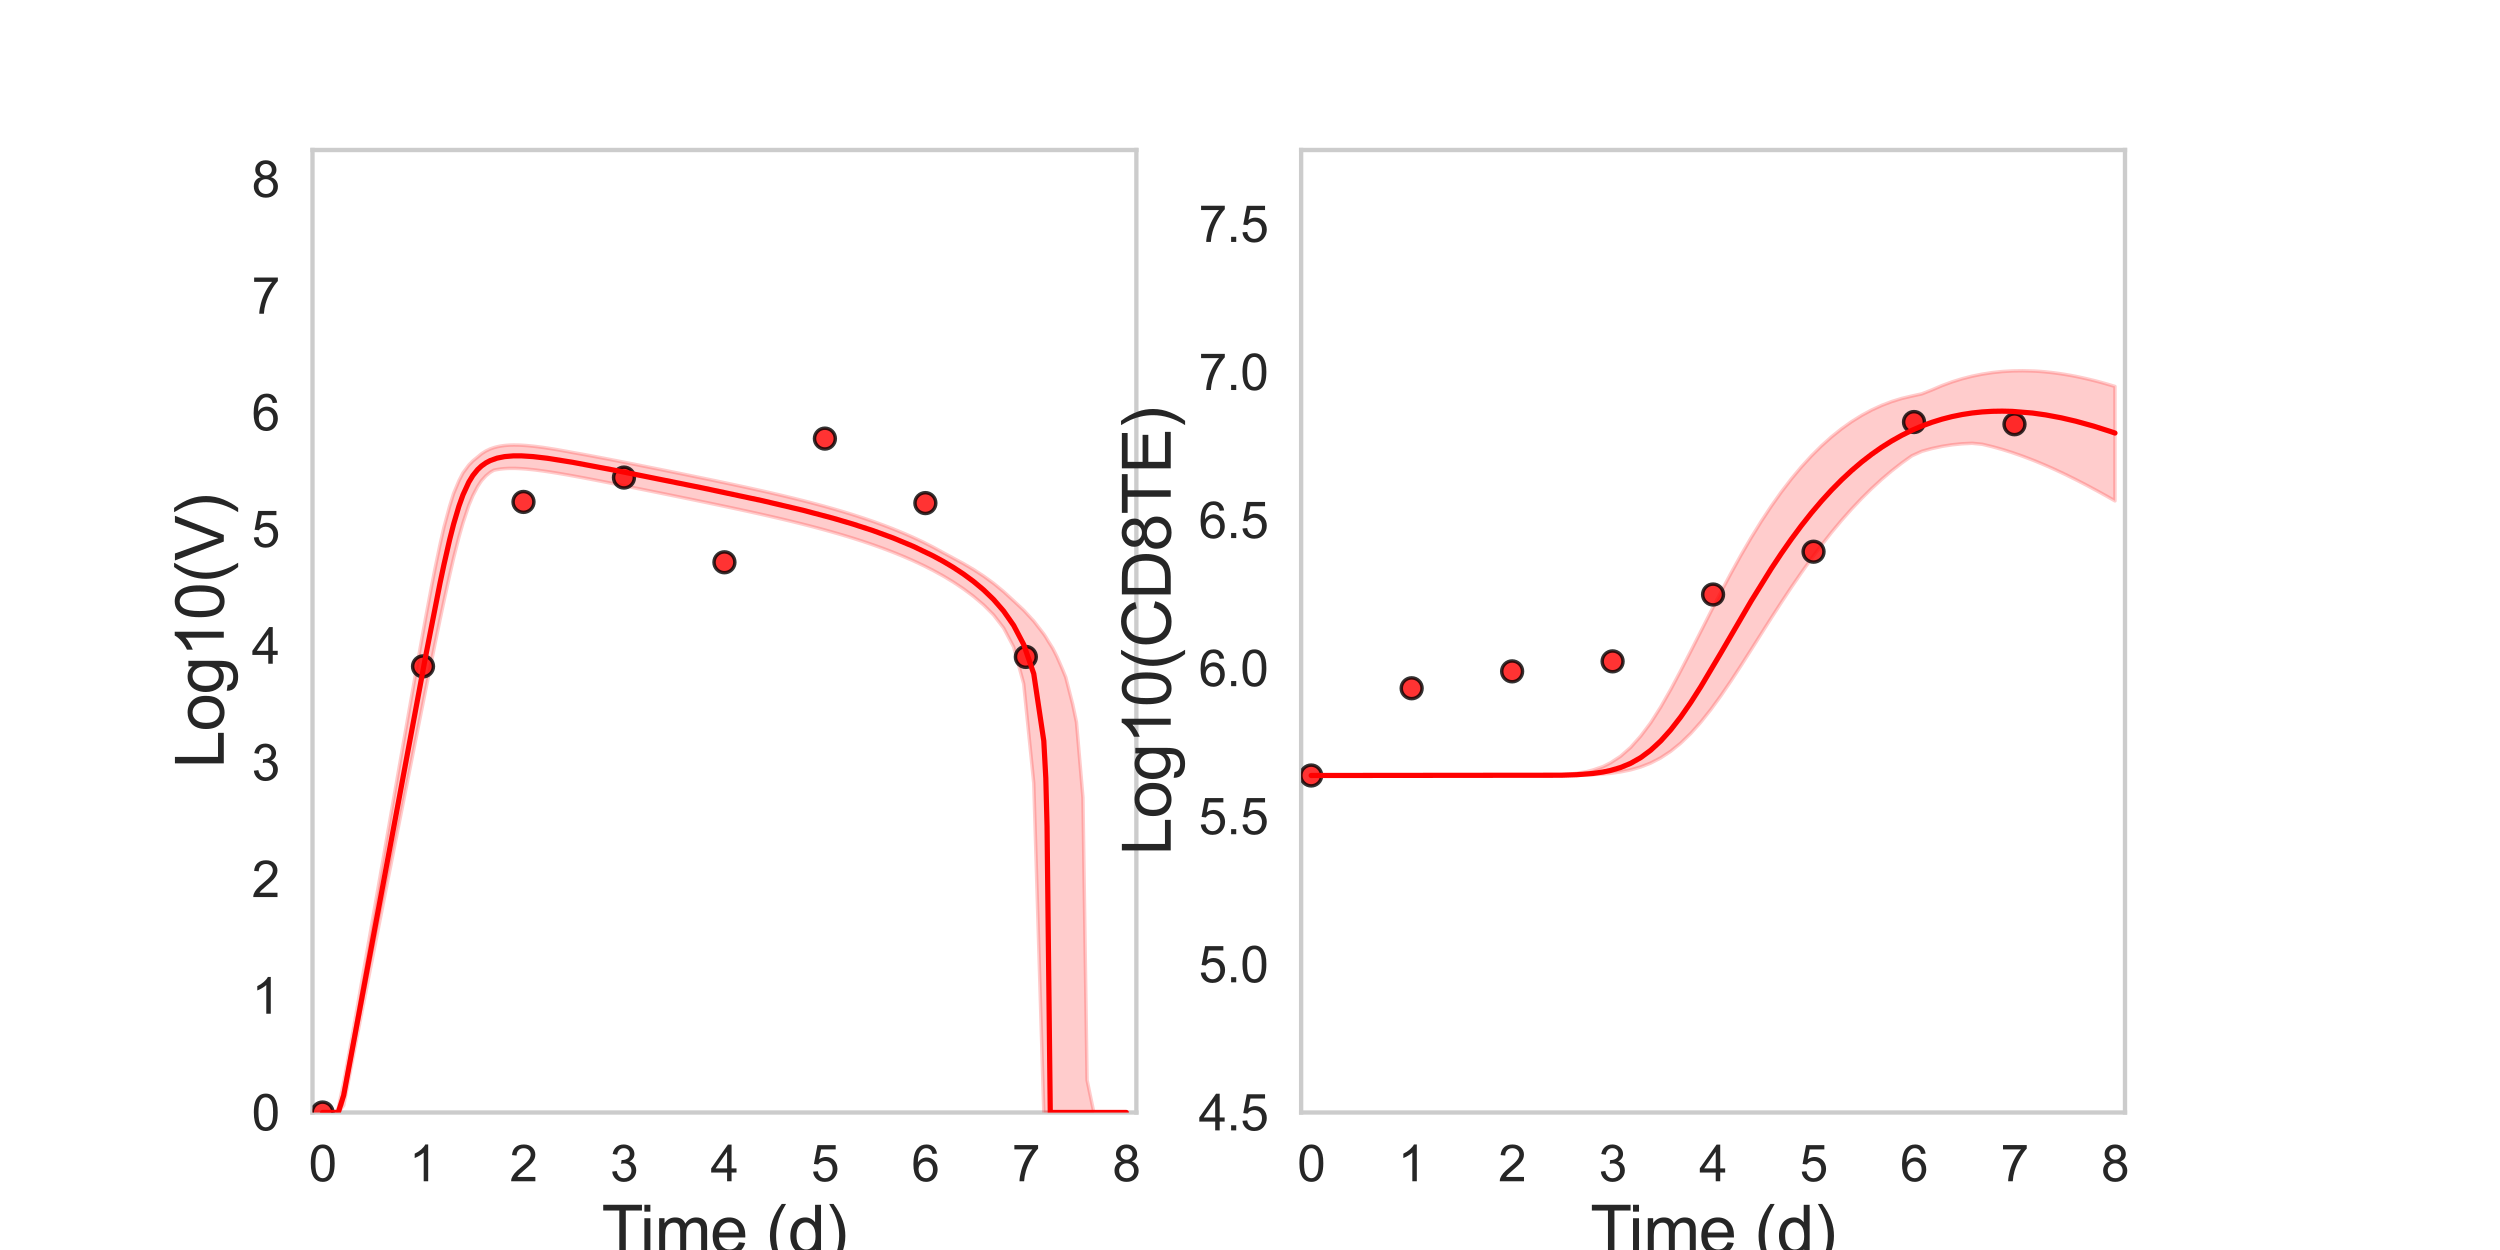 <?xml version="1.0" encoding="utf-8" standalone="no"?>
<!DOCTYPE svg PUBLIC "-//W3C//DTD SVG 1.1//EN"
  "http://www.w3.org/Graphics/SVG/1.1/DTD/svg11.dtd">
<svg xmlns:xlink="http://www.w3.org/1999/xlink" width="720pt" height="360pt" viewBox="0 0 720 360" xmlns="http://www.w3.org/2000/svg" version="1.1">
 <defs>
  <style type="text/css">*{stroke-linejoin: round; stroke-linecap: butt}</style>
 </defs>
 <g id="figure_1">
  <g id="patch_1">
   <path d="M 0 360 
L 720 360 
L 720 0 
L 0 0 
z
" style="fill: #ffffff"/>
  </g>
  <g id="axes_1">
   <g id="patch_2">
    <path d="M 90 320.4 
L 327.273 320.4 
L 327.273 43.2 
L 90 43.2 
z
" style="fill: #ffffff"/>
   </g>
   <g id="matplotlib.axis_1">
    <g id="xtick_1">
     <g id="text_1">
      <!-- 0 -->
      <g style="fill: #262626" transform="translate(88.89 340.207) scale(0.144 -0.144)">
       <defs>
        <path id="ArialMT-30" d="M 266 2259 
Q 266 3072 433 3567 
Q 600 4063 929 4331 
Q 1259 4600 1759 4600 
Q 2128 4600 2406 4451 
Q 2684 4303 2865 4023 
Q 3047 3744 3150 3342 
Q 3253 2941 3253 2259 
Q 3253 1453 3087 958 
Q 2922 463 2592 192 
Q 2263 -78 1759 -78 
Q 1097 -78 719 397 
Q 266 969 266 2259 
z
M 844 2259 
Q 844 1131 1108 757 
Q 1372 384 1759 384 
Q 2147 384 2411 759 
Q 2675 1134 2675 2259 
Q 2675 3391 2411 3762 
Q 2147 4134 1753 4134 
Q 1366 4134 1134 3806 
Q 844 3388 844 2259 
z
" transform="scale(0.016)"/>
       </defs>
       <use xlink:href="#ArialMT-30"/>
      </g>
     </g>
    </g>
    <g id="xtick_2">
     <g id="text_2">
      <!-- 1 -->
      <g style="fill: #262626" transform="translate(117.825 340.207) scale(0.144 -0.144)">
       <defs>
        <path id="ArialMT-31" d="M 2384 0 
L 1822 0 
L 1822 3584 
Q 1619 3391 1289 3197 
Q 959 3003 697 2906 
L 697 3450 
Q 1169 3672 1522 3987 
Q 1875 4303 2022 4600 
L 2384 4600 
L 2384 0 
z
" transform="scale(0.016)"/>
       </defs>
       <use xlink:href="#ArialMT-31"/>
      </g>
     </g>
    </g>
    <g id="xtick_3">
     <g id="text_3">
      <!-- 2 -->
      <g style="fill: #262626" transform="translate(146.761 340.207) scale(0.144 -0.144)">
       <defs>
        <path id="ArialMT-32" d="M 3222 541 
L 3222 0 
L 194 0 
Q 188 203 259 391 
Q 375 700 629 1000 
Q 884 1300 1366 1694 
Q 2113 2306 2375 2664 
Q 2638 3022 2638 3341 
Q 2638 3675 2398 3904 
Q 2159 4134 1775 4134 
Q 1369 4134 1125 3890 
Q 881 3647 878 3216 
L 300 3275 
Q 359 3922 746 4261 
Q 1134 4600 1788 4600 
Q 2447 4600 2831 4234 
Q 3216 3869 3216 3328 
Q 3216 3053 3103 2787 
Q 2991 2522 2730 2228 
Q 2469 1934 1863 1422 
Q 1356 997 1212 845 
Q 1069 694 975 541 
L 3222 541 
z
" transform="scale(0.016)"/>
       </defs>
       <use xlink:href="#ArialMT-32"/>
      </g>
     </g>
    </g>
    <g id="xtick_4">
     <g id="text_4">
      <!-- 3 -->
      <g style="fill: #262626" transform="translate(175.697 340.207) scale(0.144 -0.144)">
       <defs>
        <path id="ArialMT-33" d="M 269 1209 
L 831 1284 
Q 928 806 1161 595 
Q 1394 384 1728 384 
Q 2125 384 2398 659 
Q 2672 934 2672 1341 
Q 2672 1728 2419 1979 
Q 2166 2231 1775 2231 
Q 1616 2231 1378 2169 
L 1441 2663 
Q 1497 2656 1531 2656 
Q 1891 2656 2178 2843 
Q 2466 3031 2466 3422 
Q 2466 3731 2256 3934 
Q 2047 4138 1716 4138 
Q 1388 4138 1169 3931 
Q 950 3725 888 3313 
L 325 3413 
Q 428 3978 793 4289 
Q 1159 4600 1703 4600 
Q 2078 4600 2393 4439 
Q 2709 4278 2876 4000 
Q 3044 3722 3044 3409 
Q 3044 3113 2884 2869 
Q 2725 2625 2413 2481 
Q 2819 2388 3044 2092 
Q 3269 1797 3269 1353 
Q 3269 753 2831 336 
Q 2394 -81 1725 -81 
Q 1122 -81 723 278 
Q 325 638 269 1209 
z
" transform="scale(0.016)"/>
       </defs>
       <use xlink:href="#ArialMT-33"/>
      </g>
     </g>
    </g>
    <g id="xtick_5">
     <g id="text_5">
      <!-- 4 -->
      <g style="fill: #262626" transform="translate(204.632 340.207) scale(0.144 -0.144)">
       <defs>
        <path id="ArialMT-34" d="M 2069 0 
L 2069 1097 
L 81 1097 
L 81 1613 
L 2172 4581 
L 2631 4581 
L 2631 1613 
L 3250 1613 
L 3250 1097 
L 2631 1097 
L 2631 0 
L 2069 0 
z
M 2069 1613 
L 2069 3678 
L 634 1613 
L 2069 1613 
z
" transform="scale(0.016)"/>
       </defs>
       <use xlink:href="#ArialMT-34"/>
      </g>
     </g>
    </g>
    <g id="xtick_6">
     <g id="text_6">
      <!-- 5 -->
      <g style="fill: #262626" transform="translate(233.568 340.207) scale(0.144 -0.144)">
       <defs>
        <path id="ArialMT-35" d="M 266 1200 
L 856 1250 
Q 922 819 1161 601 
Q 1400 384 1738 384 
Q 2144 384 2425 690 
Q 2706 997 2706 1503 
Q 2706 1984 2436 2262 
Q 2166 2541 1728 2541 
Q 1456 2541 1237 2417 
Q 1019 2294 894 2097 
L 366 2166 
L 809 4519 
L 3088 4519 
L 3088 3981 
L 1259 3981 
L 1013 2750 
Q 1425 3038 1878 3038 
Q 2478 3038 2890 2622 
Q 3303 2206 3303 1553 
Q 3303 931 2941 478 
Q 2500 -78 1738 -78 
Q 1113 -78 717 272 
Q 322 622 266 1200 
z
" transform="scale(0.016)"/>
       </defs>
       <use xlink:href="#ArialMT-35"/>
      </g>
     </g>
    </g>
    <g id="xtick_7">
     <g id="text_7">
      <!-- 6 -->
      <g style="fill: #262626" transform="translate(262.504 340.207) scale(0.144 -0.144)">
       <defs>
        <path id="ArialMT-36" d="M 3184 3459 
L 2625 3416 
Q 2550 3747 2413 3897 
Q 2184 4138 1850 4138 
Q 1581 4138 1378 3988 
Q 1113 3794 959 3422 
Q 806 3050 800 2363 
Q 1003 2672 1297 2822 
Q 1591 2972 1913 2972 
Q 2475 2972 2870 2558 
Q 3266 2144 3266 1488 
Q 3266 1056 3080 686 
Q 2894 316 2569 119 
Q 2244 -78 1831 -78 
Q 1128 -78 684 439 
Q 241 956 241 2144 
Q 241 3472 731 4075 
Q 1159 4600 1884 4600 
Q 2425 4600 2770 4297 
Q 3116 3994 3184 3459 
z
M 888 1484 
Q 888 1194 1011 928 
Q 1134 663 1356 523 
Q 1578 384 1822 384 
Q 2178 384 2434 671 
Q 2691 959 2691 1453 
Q 2691 1928 2437 2201 
Q 2184 2475 1800 2475 
Q 1419 2475 1153 2201 
Q 888 1928 888 1484 
z
" transform="scale(0.016)"/>
       </defs>
       <use xlink:href="#ArialMT-36"/>
      </g>
     </g>
    </g>
    <g id="xtick_8">
     <g id="text_8">
      <!-- 7 -->
      <g style="fill: #262626" transform="translate(291.44 340.207) scale(0.144 -0.144)">
       <defs>
        <path id="ArialMT-37" d="M 303 3981 
L 303 4522 
L 3269 4522 
L 3269 4084 
Q 2831 3619 2401 2847 
Q 1972 2075 1738 1259 
Q 1569 684 1522 0 
L 944 0 
Q 953 541 1156 1306 
Q 1359 2072 1739 2783 
Q 2119 3494 2547 3981 
L 303 3981 
z
" transform="scale(0.016)"/>
       </defs>
       <use xlink:href="#ArialMT-37"/>
      </g>
     </g>
    </g>
    <g id="xtick_9">
     <g id="text_9">
      <!-- 8 -->
      <g style="fill: #262626" transform="translate(320.375 340.207) scale(0.144 -0.144)">
       <defs>
        <path id="ArialMT-38" d="M 1131 2484 
Q 781 2613 612 2850 
Q 444 3088 444 3419 
Q 444 3919 803 4259 
Q 1163 4600 1759 4600 
Q 2359 4600 2725 4251 
Q 3091 3903 3091 3403 
Q 3091 3084 2923 2848 
Q 2756 2613 2416 2484 
Q 2838 2347 3058 2040 
Q 3278 1734 3278 1309 
Q 3278 722 2862 322 
Q 2447 -78 1769 -78 
Q 1091 -78 675 323 
Q 259 725 259 1325 
Q 259 1772 486 2073 
Q 713 2375 1131 2484 
z
M 1019 3438 
Q 1019 3113 1228 2906 
Q 1438 2700 1772 2700 
Q 2097 2700 2305 2904 
Q 2513 3109 2513 3406 
Q 2513 3716 2298 3927 
Q 2084 4138 1766 4138 
Q 1444 4138 1231 3931 
Q 1019 3725 1019 3438 
z
M 838 1322 
Q 838 1081 952 856 
Q 1066 631 1291 507 
Q 1516 384 1775 384 
Q 2178 384 2440 643 
Q 2703 903 2703 1303 
Q 2703 1709 2433 1975 
Q 2163 2241 1756 2241 
Q 1359 2241 1098 1978 
Q 838 1716 838 1322 
z
" transform="scale(0.016)"/>
       </defs>
       <use xlink:href="#ArialMT-38"/>
      </g>
     </g>
    </g>
    <g id="text_10">
     <!-- Time (d) -->
     <g style="fill: #262626" transform="translate(173.266 361.046) scale(0.192 -0.192)">
      <defs>
       <path id="ArialMT-54" d="M 1659 0 
L 1659 4041 
L 150 4041 
L 150 4581 
L 3781 4581 
L 3781 4041 
L 2266 4041 
L 2266 0 
L 1659 0 
z
" transform="scale(0.016)"/>
       <path id="ArialMT-69" d="M 425 3934 
L 425 4581 
L 988 4581 
L 988 3934 
L 425 3934 
z
M 425 0 
L 425 3319 
L 988 3319 
L 988 0 
L 425 0 
z
" transform="scale(0.016)"/>
       <path id="ArialMT-6d" d="M 422 0 
L 422 3319 
L 925 3319 
L 925 2853 
Q 1081 3097 1340 3245 
Q 1600 3394 1931 3394 
Q 2300 3394 2536 3241 
Q 2772 3088 2869 2813 
Q 3263 3394 3894 3394 
Q 4388 3394 4653 3120 
Q 4919 2847 4919 2278 
L 4919 0 
L 4359 0 
L 4359 2091 
Q 4359 2428 4304 2576 
Q 4250 2725 4106 2815 
Q 3963 2906 3769 2906 
Q 3419 2906 3187 2673 
Q 2956 2441 2956 1928 
L 2956 0 
L 2394 0 
L 2394 2156 
Q 2394 2531 2256 2718 
Q 2119 2906 1806 2906 
Q 1569 2906 1367 2781 
Q 1166 2656 1075 2415 
Q 984 2175 984 1722 
L 984 0 
L 422 0 
z
" transform="scale(0.016)"/>
       <path id="ArialMT-65" d="M 2694 1069 
L 3275 997 
Q 3138 488 2766 206 
Q 2394 -75 1816 -75 
Q 1088 -75 661 373 
Q 234 822 234 1631 
Q 234 2469 665 2931 
Q 1097 3394 1784 3394 
Q 2450 3394 2872 2941 
Q 3294 2488 3294 1666 
Q 3294 1616 3291 1516 
L 816 1516 
Q 847 969 1125 678 
Q 1403 388 1819 388 
Q 2128 388 2347 550 
Q 2566 713 2694 1069 
z
M 847 1978 
L 2700 1978 
Q 2663 2397 2488 2606 
Q 2219 2931 1791 2931 
Q 1403 2931 1139 2672 
Q 875 2413 847 1978 
z
" transform="scale(0.016)"/>
       <path id="ArialMT-20" transform="scale(0.016)"/>
       <path id="ArialMT-28" d="M 1497 -1347 
Q 1031 -759 709 28 
Q 388 816 388 1659 
Q 388 2403 628 3084 
Q 909 3875 1497 4659 
L 1900 4659 
Q 1522 4009 1400 3731 
Q 1209 3300 1100 2831 
Q 966 2247 966 1656 
Q 966 153 1900 -1347 
L 1497 -1347 
z
" transform="scale(0.016)"/>
       <path id="ArialMT-64" d="M 2575 0 
L 2575 419 
Q 2259 -75 1647 -75 
Q 1250 -75 917 144 
Q 584 363 401 755 
Q 219 1147 219 1656 
Q 219 2153 384 2558 
Q 550 2963 881 3178 
Q 1213 3394 1622 3394 
Q 1922 3394 2156 3267 
Q 2391 3141 2538 2938 
L 2538 4581 
L 3097 4581 
L 3097 0 
L 2575 0 
z
M 797 1656 
Q 797 1019 1065 703 
Q 1334 388 1700 388 
Q 2069 388 2326 689 
Q 2584 991 2584 1609 
Q 2584 2291 2321 2609 
Q 2059 2928 1675 2928 
Q 1300 2928 1048 2622 
Q 797 2316 797 1656 
z
" transform="scale(0.016)"/>
       <path id="ArialMT-29" d="M 791 -1347 
L 388 -1347 
Q 1322 153 1322 1656 
Q 1322 2244 1188 2822 
Q 1081 3291 891 3722 
Q 769 4003 388 4659 
L 791 4659 
Q 1378 3875 1659 3084 
Q 1900 2403 1900 1659 
Q 1900 816 1576 28 
Q 1253 -759 791 -1347 
z
" transform="scale(0.016)"/>
      </defs>
      <use xlink:href="#ArialMT-54"/>
      <use xlink:href="#ArialMT-69" x="57.334"/>
      <use xlink:href="#ArialMT-6d" x="79.551"/>
      <use xlink:href="#ArialMT-65" x="162.852"/>
      <use xlink:href="#ArialMT-20" x="218.467"/>
      <use xlink:href="#ArialMT-28" x="246.25"/>
      <use xlink:href="#ArialMT-64" x="279.551"/>
      <use xlink:href="#ArialMT-29" x="335.166"/>
     </g>
    </g>
   </g>
   <g id="matplotlib.axis_2">
    <g id="ytick_1">
     <g id="text_11">
      <!-- 0 -->
      <g style="fill: #262626" transform="translate(72.492 325.554) scale(0.144 -0.144)">
       <use xlink:href="#ArialMT-30"/>
      </g>
     </g>
    </g>
    <g id="ytick_2">
     <g id="text_12">
      <!-- 1 -->
      <g style="fill: #262626" transform="translate(72.492 291.954) scale(0.144 -0.144)">
       <use xlink:href="#ArialMT-31"/>
      </g>
     </g>
    </g>
    <g id="ytick_3">
     <g id="text_13">
      <!-- 2 -->
      <g style="fill: #262626" transform="translate(72.492 258.354) scale(0.144 -0.144)">
       <use xlink:href="#ArialMT-32"/>
      </g>
     </g>
    </g>
    <g id="ytick_4">
     <g id="text_14">
      <!-- 3 -->
      <g style="fill: #262626" transform="translate(72.492 224.754) scale(0.144 -0.144)">
       <use xlink:href="#ArialMT-33"/>
      </g>
     </g>
    </g>
    <g id="ytick_5">
     <g id="text_15">
      <!-- 4 -->
      <g style="fill: #262626" transform="translate(72.492 191.154) scale(0.144 -0.144)">
       <use xlink:href="#ArialMT-34"/>
      </g>
     </g>
    </g>
    <g id="ytick_6">
     <g id="text_16">
      <!-- 5 -->
      <g style="fill: #262626" transform="translate(72.492 157.554) scale(0.144 -0.144)">
       <use xlink:href="#ArialMT-35"/>
      </g>
     </g>
    </g>
    <g id="ytick_7">
     <g id="text_17">
      <!-- 6 -->
      <g style="fill: #262626" transform="translate(72.492 123.954) scale(0.144 -0.144)">
       <use xlink:href="#ArialMT-36"/>
      </g>
     </g>
    </g>
    <g id="ytick_8">
     <g id="text_18">
      <!-- 7 -->
      <g style="fill: #262626" transform="translate(72.492 90.354) scale(0.144 -0.144)">
       <use xlink:href="#ArialMT-37"/>
      </g>
     </g>
    </g>
    <g id="ytick_9">
     <g id="text_19">
      <!-- 8 -->
      <g style="fill: #262626" transform="translate(72.492 56.754) scale(0.144 -0.144)">
       <use xlink:href="#ArialMT-38"/>
      </g>
     </g>
    </g>
    <g id="text_20">
     <!-- Log10(V) -->
     <g style="fill: #262626" transform="translate(64.451 221.289) rotate(-90) scale(0.192 -0.192)">
      <defs>
       <path id="ArialMT-4c" d="M 469 0 
L 469 4581 
L 1075 4581 
L 1075 541 
L 3331 541 
L 3331 0 
L 469 0 
z
" transform="scale(0.016)"/>
       <path id="ArialMT-6f" d="M 213 1659 
Q 213 2581 725 3025 
Q 1153 3394 1769 3394 
Q 2453 3394 2887 2945 
Q 3322 2497 3322 1706 
Q 3322 1066 3130 698 
Q 2938 331 2570 128 
Q 2203 -75 1769 -75 
Q 1072 -75 642 372 
Q 213 819 213 1659 
z
M 791 1659 
Q 791 1022 1069 705 
Q 1347 388 1769 388 
Q 2188 388 2466 706 
Q 2744 1025 2744 1678 
Q 2744 2294 2464 2611 
Q 2184 2928 1769 2928 
Q 1347 2928 1069 2612 
Q 791 2297 791 1659 
z
" transform="scale(0.016)"/>
       <path id="ArialMT-67" d="M 319 -275 
L 866 -356 
Q 900 -609 1056 -725 
Q 1266 -881 1628 -881 
Q 2019 -881 2231 -725 
Q 2444 -569 2519 -288 
Q 2563 -116 2559 434 
Q 2191 0 1641 0 
Q 956 0 581 494 
Q 206 988 206 1678 
Q 206 2153 378 2554 
Q 550 2956 876 3175 
Q 1203 3394 1644 3394 
Q 2231 3394 2613 2919 
L 2613 3319 
L 3131 3319 
L 3131 450 
Q 3131 -325 2973 -648 
Q 2816 -972 2473 -1159 
Q 2131 -1347 1631 -1347 
Q 1038 -1347 672 -1080 
Q 306 -813 319 -275 
z
M 784 1719 
Q 784 1066 1043 766 
Q 1303 466 1694 466 
Q 2081 466 2343 764 
Q 2606 1063 2606 1700 
Q 2606 2309 2336 2618 
Q 2066 2928 1684 2928 
Q 1309 2928 1046 2623 
Q 784 2319 784 1719 
z
" transform="scale(0.016)"/>
       <path id="ArialMT-56" d="M 1803 0 
L 28 4581 
L 684 4581 
L 1875 1253 
Q 2019 853 2116 503 
Q 2222 878 2363 1253 
L 3600 4581 
L 4219 4581 
L 2425 0 
L 1803 0 
z
" transform="scale(0.016)"/>
      </defs>
      <use xlink:href="#ArialMT-4c"/>
      <use xlink:href="#ArialMT-6f" x="55.615"/>
      <use xlink:href="#ArialMT-67" x="111.23"/>
      <use xlink:href="#ArialMT-31" x="166.846"/>
      <use xlink:href="#ArialMT-30" x="222.461"/>
      <use xlink:href="#ArialMT-28" x="278.076"/>
      <use xlink:href="#ArialMT-56" x="311.377"/>
      <use xlink:href="#ArialMT-29" x="378.076"/>
     </g>
    </g>
   </g>
   <g id="patch_3">
    <path d="M 90 320.4 
L 90 43.2 
" style="fill: none; stroke: #cccccc; stroke-width: 1.25; stroke-linejoin: miter; stroke-linecap: square"/>
   </g>
   <g id="patch_4">
    <path d="M 327.273 320.4 
L 327.273 43.2 
" style="fill: none; stroke: #cccccc; stroke-width: 1.25; stroke-linejoin: miter; stroke-linecap: square"/>
   </g>
   <g id="patch_5">
    <path d="M 90 320.4 
L 327.273 320.4 
" style="fill: none; stroke: #cccccc; stroke-width: 1.25; stroke-linejoin: miter; stroke-linecap: square"/>
   </g>
   <g id="patch_6">
    <path d="M 90 43.2 
L 327.273 43.2 
" style="fill: none; stroke: #cccccc; stroke-width: 1.25; stroke-linejoin: miter; stroke-linecap: square"/>
   </g>
   <g id="PolyCollection_1">
    <defs>
     <path id="m792c925d23" d="M 92.894 -39.6 
L 92.894 -39.6 
L 92.894 -39.6 
L 92.898 -39.6 
L 92.943 -39.6 
L 93.071 -39.6 
L 93.2 -39.6 
L 93.56 -39.6 
L 93.951 -39.6 
L 94.756 -39.6 
L 95.387 -39.6 
L 96.617 -39.6 
L 97.412 -39.6 
L 98.987 -41.629 
L 99.841 -45.965 
L 101.263 -53.33 
L 102.198 -58.124 
L 103.689 -65.754 
L 104.673 -70.793 
L 106.147 -78.312 
L 107.173 -83.517 
L 108.808 -91.803 
L 109.822 -96.943 
L 111.24 -104.127 
L 112.3 -109.5 
L 113.854 -117.352 
L 114.909 -122.675 
L 116.343 -129.906 
L 117.426 -135.363 
L 118.973 -143.154 
L 120.045 -148.536 
L 121.483 -155.746 
L 122.58 -161.221 
L 124.133 -168.919 
L 125.229 -174.304 
L 126.734 -181.573 
L 127.867 -186.932 
L 129.508 -194.362 
L 130.641 -199.266 
L 132.173 -205.323 
L 133.337 -209.378 
L 135.012 -214.447 
L 136.183 -217.24 
L 137.563 -219.881 
L 138.664 -221.541 
L 139.915 -222.922 
L 141.165 -223.95 
L 142.212 -224.576 
L 143.133 -224.764 
L 143.956 -224.892 
L 144.678 -224.977 
L 145.321 -225.033 
L 145.895 -225.069 
L 146.468 -225.092 
L 146.936 -225.104 
L 147.362 -225.108 
L 147.787 -225.105 
L 148.133 -225.099 
L 148.525 -225.093 
L 149.716 -225.043 
L 150.22 -225.015 
L 151.399 -224.932 
L 152.04 -224.871 
L 153.548 -224.72 
L 154.459 -224.612 
L 156.511 -224.342 
L 157.614 -224.181 
L 159.801 -223.841 
L 161.069 -223.63 
L 163.465 -223.217 
L 164.905 -222.958 
L 167.799 -222.423 
L 169.38 -222.123 
L 172.274 -221.566 
L 174.076 -221.214 
L 176.97 -220.643 
L 179.085 -220.222 
L 181.979 -219.644 
L 184.873 -219.062 
L 187.766 -218.478 
L 190.66 -217.891 
L 193.553 -217.302 
L 196.447 -216.711 
L 199.34 -216.117 
L 202.234 -215.519 
L 205.128 -214.917 
L 208.021 -214.309 
L 210.915 -213.694 
L 213.808 -213.071 
L 216.702 -212.437 
L 219.595 -211.792 
L 222.489 -211.132 
L 225.383 -210.456 
L 228.276 -209.76 
L 231.17 -209.042 
L 234.063 -208.298 
L 236.957 -207.526 
L 239.85 -206.72 
L 242.744 -205.878 
L 245.638 -204.995 
L 248.531 -204.066 
L 251.425 -203.085 
L 254.318 -202.046 
L 257.212 -200.942 
L 260.105 -199.764 
L 262.999 -198.503 
L 265.893 -197.147 
L 268.786 -195.681 
L 271.68 -194.086 
L 274.573 -192.338 
L 277.467 -190.406 
L 280.36 -188.245 
L 283.254 -185.791 
L 286.148 -182.893 
L 289.041 -179.133 
L 291.935 -173.679 
L 294.828 -163.057 
L 297.722 -134.467 
L 300.615 -39.6 
L 301.194 -39.6 
L 301.441 -39.6 
L 301.548 -39.6 
L 301.672 -39.6 
L 301.734 -39.6 
L 301.737 -39.6 
L 301.761 -39.6 
L 301.791 -39.6 
L 301.842 -39.6 
L 301.892 -39.6 
L 301.964 -39.6 
L 302.036 -39.6 
L 302.129 -39.6 
L 302.257 -39.6 
L 302.476 -39.6 
L 302.651 -39.6 
L 302.915 -39.6 
L 303.18 -39.6 
L 303.663 -39.6 
L 304.429 -39.6 
L 305.918 -39.6 
L 306.94 -39.6 
L 308.929 -39.6 
L 310.022 -39.6 
L 311.884 -39.6 
L 313.076 -39.6 
L 315.026 -39.6 
L 316.288 -39.6 
L 318.251 -39.6 
L 319.58 -39.6 
L 321.59 -39.6 
L 322.977 -39.6 
L 324.379 -39.6 
L 324.379 -39.6 
L 324.379 -39.6 
L 322.977 -39.6 
L 321.59 -39.6 
L 319.58 -39.6 
L 318.251 -39.6 
L 316.288 -39.6 
L 315.026 -39.6 
L 313.076 -48.922 
L 311.884 -130.334 
L 310.022 -152.017 
L 308.929 -157.176 
L 306.94 -164.935 
L 305.918 -167.434 
L 304.429 -170.834 
L 303.663 -172.365 
L 303.18 -173.305 
L 302.915 -173.727 
L 302.651 -174.149 
L 302.476 -174.428 
L 302.257 -174.777 
L 302.129 -174.98 
L 302.036 -175.129 
L 301.964 -175.243 
L 301.892 -175.358 
L 301.842 -175.439 
L 301.791 -175.52 
L 301.761 -175.57 
L 301.737 -175.611 
L 301.734 -175.615 
L 301.672 -175.72 
L 301.548 -175.929 
L 301.441 -176.11 
L 301.194 -176.526 
L 300.615 -177.394 
L 297.722 -181.145 
L 294.828 -184.274 
L 291.935 -186.971 
L 289.041 -189.626 
L 286.148 -192.008 
L 283.254 -194.111 
L 280.36 -195.993 
L 277.467 -197.697 
L 274.573 -199.254 
L 271.68 -200.819 
L 268.786 -202.41 
L 265.893 -203.877 
L 262.999 -205.237 
L 260.105 -206.503 
L 257.212 -207.687 
L 254.318 -208.798 
L 251.425 -209.845 
L 248.531 -210.833 
L 245.638 -211.77 
L 242.744 -212.66 
L 239.85 -213.508 
L 236.957 -214.319 
L 234.063 -215.096 
L 231.17 -215.844 
L 228.276 -216.566 
L 225.383 -217.264 
L 222.489 -217.942 
L 219.595 -218.603 
L 216.702 -219.25 
L 213.808 -219.883 
L 210.915 -220.506 
L 208.021 -221.12 
L 205.128 -221.727 
L 202.234 -222.328 
L 199.34 -222.925 
L 196.447 -223.518 
L 193.553 -224.107 
L 190.66 -224.694 
L 187.766 -225.278 
L 184.873 -225.859 
L 181.979 -226.437 
L 179.085 -227.011 
L 176.97 -227.427 
L 174.076 -227.99 
L 172.274 -228.336 
L 169.38 -228.881 
L 167.799 -229.172 
L 164.905 -229.687 
L 163.465 -229.959 
L 161.069 -230.389 
L 159.801 -230.609 
L 157.614 -230.958 
L 156.511 -231.124 
L 154.459 -231.393 
L 153.548 -231.502 
L 152.04 -231.648 
L 151.399 -231.704 
L 150.22 -231.777 
L 149.716 -231.803 
L 148.525 -231.829 
L 148.133 -231.833 
L 147.787 -231.832 
L 147.362 -231.824 
L 146.936 -231.81 
L 146.468 -231.787 
L 145.895 -231.746 
L 145.321 -231.691 
L 144.678 -231.611 
L 143.956 -231.494 
L 143.133 -231.322 
L 142.212 -231.073 
L 141.165 -230.703 
L 139.915 -230.108 
L 138.664 -229.309 
L 137.563 -228.389 
L 136.183 -227.265 
L 135.012 -226.069 
L 133.337 -223.804 
L 132.173 -221.544 
L 130.641 -217.888 
L 129.508 -214.279 
L 127.867 -208.177 
L 126.734 -203.224 
L 125.229 -195.98 
L 124.133 -190.341 
L 122.58 -182.043 
L 121.483 -175.996 
L 120.045 -167.967 
L 118.973 -161.915 
L 117.426 -153.133 
L 116.343 -146.945 
L 114.909 -138.766 
L 113.854 -132.727 
L 112.3 -123.832 
L 111.24 -117.748 
L 109.822 -109.635 
L 108.808 -103.824 
L 107.173 -94.443 
L 106.147 -88.55 
L 104.673 -80.105 
L 103.689 -74.484 
L 102.198 -65.964 
L 101.263 -60.661 
L 99.841 -52.911 
L 98.987 -48.257 
L 97.412 -40.871 
L 96.617 -39.6 
L 95.387 -39.6 
L 94.756 -39.6 
L 93.951 -39.6 
L 93.56 -39.6 
L 93.2 -39.6 
L 93.071 -39.6 
L 92.943 -39.6 
L 92.898 -39.6 
L 92.894 -39.6 
L 92.894 -39.6 
z
" style="stroke: #ff0000; stroke-opacity: 0.2"/>
    </defs>
    <g clip-path="url(#pafb557413f)">
     <use xlink:href="#m792c925d23" x="0" y="360" style="fill: #ff0000; fill-opacity: 0.2; stroke: #ff0000; stroke-opacity: 0.2"/>
    </g>
   </g>
   <g id="PathCollection_1">
    <defs>
     <path id="m7cc23e6556" d="M 0 3 
C 0.796 3 1.559 2.684 2.121 2.121 
C 2.684 1.559 3 0.796 3 0 
C 3 -0.796 2.684 -1.559 2.121 -2.121 
C 1.559 -2.684 0.796 -3 0 -3 
C -0.796 -3 -1.559 -2.684 -2.121 -2.121 
C -2.684 -1.559 -3 -0.796 -3 0 
C -3 0.796 -2.684 1.559 -2.121 2.121 
C -1.559 2.684 -0.796 3 0 3 
z
" style="stroke: #000000; stroke-opacity: 0.8"/>
    </defs>
    <g clip-path="url(#pafb557413f)">
     <use xlink:href="#m7cc23e6556" x="92.894" y="320.4" style="fill: #ff0000; fill-opacity: 0.8; stroke: #000000; stroke-opacity: 0.8"/>
     <use xlink:href="#m7cc23e6556" x="121.829" y="191.916" style="fill: #ff0000; fill-opacity: 0.8; stroke: #000000; stroke-opacity: 0.8"/>
     <use xlink:href="#m7cc23e6556" x="150.765" y="144.554" style="fill: #ff0000; fill-opacity: 0.8; stroke: #000000; stroke-opacity: 0.8"/>
     <use xlink:href="#m7cc23e6556" x="179.701" y="137.537" style="fill: #ff0000; fill-opacity: 0.8; stroke: #000000; stroke-opacity: 0.8"/>
     <use xlink:href="#m7cc23e6556" x="208.636" y="161.939" style="fill: #ff0000; fill-opacity: 0.8; stroke: #000000; stroke-opacity: 0.8"/>
     <use xlink:href="#m7cc23e6556" x="237.572" y="126.316" style="fill: #ff0000; fill-opacity: 0.8; stroke: #000000; stroke-opacity: 0.8"/>
     <use xlink:href="#m7cc23e6556" x="266.508" y="144.892" style="fill: #ff0000; fill-opacity: 0.8; stroke: #000000; stroke-opacity: 0.8"/>
     <use xlink:href="#m7cc23e6556" x="295.443" y="189.192" style="fill: #ff0000; fill-opacity: 0.8; stroke: #000000; stroke-opacity: 0.8"/>
    </g>
   </g>
   <g id="line2d_1">
    <path d="M 92.894 320.4 
L 97.412 320.4 
L 98.987 315.433 
L 122.58 189.019 
L 126.734 167.9 
L 127.867 162.562 
L 129.508 155.39 
L 130.641 150.948 
L 132.173 145.768 
L 133.337 142.515 
L 135.012 138.867 
L 136.183 136.949 
L 137.563 135.239 
L 138.664 134.21 
L 139.915 133.32 
L 141.165 132.656 
L 143.133 131.949 
L 145.321 131.505 
L 147.787 131.294 
L 150.22 131.291 
L 153.548 131.503 
L 157.614 131.978 
L 164.905 133.143 
L 176.97 135.419 
L 202.234 140.508 
L 219.595 144.207 
L 231.17 146.93 
L 239.85 149.226 
L 245.638 150.93 
L 251.425 152.816 
L 257.212 154.93 
L 262.999 157.336 
L 268.786 160.119 
L 271.68 161.691 
L 274.573 163.413 
L 277.467 165.316 
L 280.36 167.444 
L 283.254 169.859 
L 286.148 172.654 
L 289.041 175.983 
L 291.935 180.117 
L 294.828 185.623 
L 297.722 194.029 
L 300.615 213.395 
L 301.194 224.124 
L 301.548 237.959 
L 301.964 274.812 
L 302.476 320.4 
L 324.379 320.4 
L 324.379 320.4 
" clip-path="url(#pafb557413f)" style="fill: none; stroke: #ff0000; stroke-width: 1.5; stroke-linecap: round"/>
   </g>
  </g>
  <g id="axes_2">
   <g id="patch_7">
    <path d="M 374.727 320.4 
L 612 320.4 
L 612 43.2 
L 374.727 43.2 
z
" style="fill: #ffffff"/>
   </g>
   <g id="matplotlib.axis_3">
    <g id="xtick_10">
     <g id="text_21">
      <!-- 0 -->
      <g style="fill: #262626" transform="translate(373.617 340.207) scale(0.144 -0.144)">
       <use xlink:href="#ArialMT-30"/>
      </g>
     </g>
    </g>
    <g id="xtick_11">
     <g id="text_22">
      <!-- 1 -->
      <g style="fill: #262626" transform="translate(402.553 340.207) scale(0.144 -0.144)">
       <use xlink:href="#ArialMT-31"/>
      </g>
     </g>
    </g>
    <g id="xtick_12">
     <g id="text_23">
      <!-- 2 -->
      <g style="fill: #262626" transform="translate(431.488 340.207) scale(0.144 -0.144)">
       <use xlink:href="#ArialMT-32"/>
      </g>
     </g>
    </g>
    <g id="xtick_13">
     <g id="text_24">
      <!-- 3 -->
      <g style="fill: #262626" transform="translate(460.424 340.207) scale(0.144 -0.144)">
       <use xlink:href="#ArialMT-33"/>
      </g>
     </g>
    </g>
    <g id="xtick_14">
     <g id="text_25">
      <!-- 4 -->
      <g style="fill: #262626" transform="translate(489.36 340.207) scale(0.144 -0.144)">
       <use xlink:href="#ArialMT-34"/>
      </g>
     </g>
    </g>
    <g id="xtick_15">
     <g id="text_26">
      <!-- 5 -->
      <g style="fill: #262626" transform="translate(518.295 340.207) scale(0.144 -0.144)">
       <use xlink:href="#ArialMT-35"/>
      </g>
     </g>
    </g>
    <g id="xtick_16">
     <g id="text_27">
      <!-- 6 -->
      <g style="fill: #262626" transform="translate(547.231 340.207) scale(0.144 -0.144)">
       <use xlink:href="#ArialMT-36"/>
      </g>
     </g>
    </g>
    <g id="xtick_17">
     <g id="text_28">
      <!-- 7 -->
      <g style="fill: #262626" transform="translate(576.167 340.207) scale(0.144 -0.144)">
       <use xlink:href="#ArialMT-37"/>
      </g>
     </g>
    </g>
    <g id="xtick_18">
     <g id="text_29">
      <!-- 8 -->
      <g style="fill: #262626" transform="translate(605.103 340.207) scale(0.144 -0.144)">
       <use xlink:href="#ArialMT-38"/>
      </g>
     </g>
    </g>
    <g id="text_30">
     <!-- Time (d) -->
     <g style="fill: #262626" transform="translate(457.994 361.046) scale(0.192 -0.192)">
      <use xlink:href="#ArialMT-54"/>
      <use xlink:href="#ArialMT-69" x="57.334"/>
      <use xlink:href="#ArialMT-6d" x="79.551"/>
      <use xlink:href="#ArialMT-65" x="162.852"/>
      <use xlink:href="#ArialMT-20" x="218.467"/>
      <use xlink:href="#ArialMT-28" x="246.25"/>
      <use xlink:href="#ArialMT-64" x="279.551"/>
      <use xlink:href="#ArialMT-29" x="335.166"/>
     </g>
    </g>
   </g>
   <g id="matplotlib.axis_4">
    <g id="ytick_10">
     <g id="text_31">
      <!-- 4.5 -->
      <g style="fill: #262626" transform="translate(345.211 325.554) scale(0.144 -0.144)">
       <defs>
        <path id="ArialMT-2e" d="M 581 0 
L 581 641 
L 1222 641 
L 1222 0 
L 581 0 
z
" transform="scale(0.016)"/>
       </defs>
       <use xlink:href="#ArialMT-34"/>
       <use xlink:href="#ArialMT-2e" x="55.615"/>
       <use xlink:href="#ArialMT-35" x="83.398"/>
      </g>
     </g>
    </g>
    <g id="ytick_11">
     <g id="text_32">
      <!-- 5.0 -->
      <g style="fill: #262626" transform="translate(345.211 282.907) scale(0.144 -0.144)">
       <use xlink:href="#ArialMT-35"/>
       <use xlink:href="#ArialMT-2e" x="55.615"/>
       <use xlink:href="#ArialMT-30" x="83.398"/>
      </g>
     </g>
    </g>
    <g id="ytick_12">
     <g id="text_33">
      <!-- 5.5 -->
      <g style="fill: #262626" transform="translate(345.211 240.261) scale(0.144 -0.144)">
       <use xlink:href="#ArialMT-35"/>
       <use xlink:href="#ArialMT-2e" x="55.615"/>
       <use xlink:href="#ArialMT-35" x="83.398"/>
      </g>
     </g>
    </g>
    <g id="ytick_13">
     <g id="text_34">
      <!-- 6.0 -->
      <g style="fill: #262626" transform="translate(345.211 197.615) scale(0.144 -0.144)">
       <use xlink:href="#ArialMT-36"/>
       <use xlink:href="#ArialMT-2e" x="55.615"/>
       <use xlink:href="#ArialMT-30" x="83.398"/>
      </g>
     </g>
    </g>
    <g id="ytick_14">
     <g id="text_35">
      <!-- 6.5 -->
      <g style="fill: #262626" transform="translate(345.211 154.969) scale(0.144 -0.144)">
       <use xlink:href="#ArialMT-36"/>
       <use xlink:href="#ArialMT-2e" x="55.615"/>
       <use xlink:href="#ArialMT-35" x="83.398"/>
      </g>
     </g>
    </g>
    <g id="ytick_15">
     <g id="text_36">
      <!-- 7.0 -->
      <g style="fill: #262626" transform="translate(345.211 112.323) scale(0.144 -0.144)">
       <use xlink:href="#ArialMT-37"/>
       <use xlink:href="#ArialMT-2e" x="55.615"/>
       <use xlink:href="#ArialMT-30" x="83.398"/>
      </g>
     </g>
    </g>
    <g id="ytick_16">
     <g id="text_37">
      <!-- 7.5 -->
      <g style="fill: #262626" transform="translate(345.211 69.677) scale(0.144 -0.144)">
       <use xlink:href="#ArialMT-37"/>
       <use xlink:href="#ArialMT-2e" x="55.615"/>
       <use xlink:href="#ArialMT-35" x="83.398"/>
      </g>
     </g>
    </g>
    <g id="text_38">
     <!-- Log10(CD8TE) -->
     <g style="fill: #262626" transform="translate(337.17 246.357) rotate(-90) scale(0.192 -0.192)">
      <defs>
       <path id="ArialMT-43" d="M 3763 1606 
L 4369 1453 
Q 4178 706 3683 314 
Q 3188 -78 2472 -78 
Q 1731 -78 1267 223 
Q 803 525 561 1097 
Q 319 1669 319 2325 
Q 319 3041 592 3573 
Q 866 4106 1370 4382 
Q 1875 4659 2481 4659 
Q 3169 4659 3637 4309 
Q 4106 3959 4291 3325 
L 3694 3184 
Q 3534 3684 3231 3912 
Q 2928 4141 2469 4141 
Q 1941 4141 1586 3887 
Q 1231 3634 1087 3207 
Q 944 2781 944 2328 
Q 944 1744 1114 1308 
Q 1284 872 1643 656 
Q 2003 441 2422 441 
Q 2931 441 3284 734 
Q 3638 1028 3763 1606 
z
" transform="scale(0.016)"/>
       <path id="ArialMT-44" d="M 494 0 
L 494 4581 
L 2072 4581 
Q 2606 4581 2888 4516 
Q 3281 4425 3559 4188 
Q 3922 3881 4101 3404 
Q 4281 2928 4281 2316 
Q 4281 1794 4159 1391 
Q 4038 988 3847 723 
Q 3656 459 3429 307 
Q 3203 156 2883 78 
Q 2563 0 2147 0 
L 494 0 
z
M 1100 541 
L 2078 541 
Q 2531 541 2789 625 
Q 3047 709 3200 863 
Q 3416 1078 3536 1442 
Q 3656 1806 3656 2325 
Q 3656 3044 3420 3430 
Q 3184 3816 2847 3947 
Q 2603 4041 2063 4041 
L 1100 4041 
L 1100 541 
z
" transform="scale(0.016)"/>
       <path id="ArialMT-45" d="M 506 0 
L 506 4581 
L 3819 4581 
L 3819 4041 
L 1113 4041 
L 1113 2638 
L 3647 2638 
L 3647 2100 
L 1113 2100 
L 1113 541 
L 3925 541 
L 3925 0 
L 506 0 
z
" transform="scale(0.016)"/>
      </defs>
      <use xlink:href="#ArialMT-4c"/>
      <use xlink:href="#ArialMT-6f" x="55.615"/>
      <use xlink:href="#ArialMT-67" x="111.23"/>
      <use xlink:href="#ArialMT-31" x="166.846"/>
      <use xlink:href="#ArialMT-30" x="222.461"/>
      <use xlink:href="#ArialMT-28" x="278.076"/>
      <use xlink:href="#ArialMT-43" x="311.377"/>
      <use xlink:href="#ArialMT-44" x="383.594"/>
      <use xlink:href="#ArialMT-38" x="455.811"/>
      <use xlink:href="#ArialMT-54" x="511.426"/>
      <use xlink:href="#ArialMT-45" x="572.51"/>
      <use xlink:href="#ArialMT-29" x="639.209"/>
     </g>
    </g>
   </g>
   <g id="patch_8">
    <path d="M 374.727 320.4 
L 374.727 43.2 
" style="fill: none; stroke: #cccccc; stroke-width: 1.25; stroke-linejoin: miter; stroke-linecap: square"/>
   </g>
   <g id="patch_9">
    <path d="M 612 320.4 
L 612 43.2 
" style="fill: none; stroke: #cccccc; stroke-width: 1.25; stroke-linejoin: miter; stroke-linecap: square"/>
   </g>
   <g id="patch_10">
    <path d="M 374.727 320.4 
L 612 320.4 
" style="fill: none; stroke: #cccccc; stroke-width: 1.25; stroke-linejoin: miter; stroke-linecap: square"/>
   </g>
   <g id="patch_11">
    <path d="M 374.727 43.2 
L 612 43.2 
" style="fill: none; stroke: #cccccc; stroke-width: 1.25; stroke-linejoin: miter; stroke-linecap: square"/>
   </g>
   <g id="PolyCollection_2">
    <defs>
     <path id="maa7d96f532" d="M 377.621 -136.657 
L 377.621 -136.657 
L 377.621 -136.657 
L 377.626 -136.657 
L 377.67 -136.657 
L 377.799 -136.657 
L 377.927 -136.657 
L 378.287 -136.657 
L 378.678 -136.657 
L 379.484 -136.657 
L 380.114 -136.657 
L 381.345 -136.657 
L 382.139 -136.657 
L 383.714 -136.657 
L 384.568 -136.657 
L 385.99 -136.657 
L 386.926 -136.657 
L 388.416 -136.657 
L 389.401 -136.657 
L 390.874 -136.657 
L 391.901 -136.657 
L 393.535 -136.657 
L 394.55 -136.657 
L 395.967 -136.657 
L 397.028 -136.657 
L 398.582 -136.657 
L 399.637 -136.657 
L 401.07 -136.657 
L 402.153 -136.657 
L 403.701 -136.657 
L 404.772 -136.657 
L 406.21 -136.657 
L 407.307 -136.657 
L 408.86 -136.657 
L 409.957 -136.657 
L 411.462 -136.657 
L 412.595 -136.657 
L 414.235 -136.657 
L 415.368 -136.657 
L 416.901 -136.657 
L 418.064 -136.657 
L 419.739 -136.657 
L 420.911 -136.657 
L 422.291 -136.657 
L 423.392 -136.657 
L 424.642 -136.657 
L 425.892 -136.657 
L 426.939 -136.657 
L 427.86 -136.657 
L 428.683 -136.657 
L 429.405 -136.657 
L 430.048 -136.657 
L 430.622 -136.657 
L 431.195 -136.657 
L 431.664 -136.657 
L 432.089 -136.657 
L 432.515 -136.657 
L 432.86 -136.657 
L 433.252 -136.657 
L 434.443 -136.657 
L 434.948 -136.657 
L 436.126 -136.657 
L 436.767 -136.658 
L 438.276 -136.658 
L 439.186 -136.658 
L 441.238 -136.66 
L 442.341 -136.661 
L 444.528 -136.665 
L 445.796 -136.669 
L 448.192 -136.68 
L 449.633 -136.689 
L 452.526 -136.723 
L 454.107 -136.749 
L 457.001 -136.833 
L 458.804 -136.903 
L 461.697 -137.096 
L 463.813 -137.284 
L 466.706 -137.691 
L 469.6 -138.274 
L 472.493 -139.1 
L 475.387 -140.232 
L 478.281 -141.727 
L 481.174 -143.635 
L 484.068 -145.988 
L 486.961 -148.795 
L 489.855 -152.041 
L 492.748 -155.683 
L 495.642 -159.663 
L 498.536 -163.905 
L 501.429 -168.332 
L 504.323 -172.868 
L 507.216 -177.442 
L 510.11 -181.994 
L 513.003 -186.473 
L 515.897 -190.839 
L 518.791 -195.06 
L 521.684 -199.114 
L 524.578 -202.983 
L 527.471 -206.656 
L 530.365 -210.128 
L 533.258 -213.393 
L 536.152 -216.452 
L 539.046 -219.305 
L 541.939 -221.956 
L 544.833 -224.408 
L 547.726 -226.665 
L 550.62 -228.733 
L 553.513 -230.031 
L 556.407 -230.826 
L 559.301 -231.447 
L 562.194 -231.9 
L 565.088 -232.191 
L 567.981 -232.329 
L 570.875 -232.054 
L 573.768 -231.359 
L 576.662 -230.553 
L 579.556 -229.64 
L 582.449 -228.629 
L 585.343 -227.526 
L 585.921 -227.3 
L 586.168 -227.197 
L 586.275 -227.153 
L 586.399 -227.101 
L 586.462 -227.075 
L 586.464 -227.074 
L 586.489 -227.064 
L 586.518 -227.052 
L 586.569 -227.031 
L 586.62 -227.01 
L 586.692 -226.98 
L 586.764 -226.95 
L 586.857 -226.911 
L 586.984 -226.858 
L 587.203 -226.767 
L 587.378 -226.694 
L 587.643 -226.584 
L 587.908 -226.474 
L 588.391 -226.273 
L 589.156 -225.947 
L 590.645 -225.291 
L 591.667 -224.828 
L 593.657 -223.901 
L 594.749 -223.38 
L 596.611 -222.462 
L 597.803 -221.872 
L 599.753 -220.867 
L 601.015 -220.212 
L 602.978 -219.16 
L 604.308 -218.438 
L 606.317 -217.327 
L 607.705 -216.544 
L 609.106 -215.748 
L 609.106 -248.709 
L 609.106 -248.709 
L 607.705 -249.132 
L 606.317 -249.534 
L 604.308 -250.092 
L 602.978 -250.433 
L 601.015 -250.908 
L 599.753 -251.192 
L 597.803 -251.608 
L 596.611 -251.837 
L 594.749 -252.162 
L 593.657 -252.335 
L 591.667 -252.612 
L 590.645 -252.736 
L 589.156 -252.892 
L 588.391 -252.961 
L 587.908 -253.001 
L 587.643 -253.021 
L 587.378 -253.041 
L 587.203 -253.053 
L 586.984 -253.068 
L 586.857 -253.076 
L 586.764 -253.082 
L 586.692 -253.087 
L 586.62 -253.092 
L 586.569 -253.096 
L 586.518 -253.099 
L 586.489 -253.101 
L 586.464 -253.102 
L 586.462 -253.102 
L 586.399 -253.105 
L 586.275 -253.111 
L 586.168 -253.116 
L 585.921 -253.128 
L 585.343 -253.155 
L 582.449 -253.222 
L 579.556 -253.174 
L 576.662 -253 
L 573.768 -252.694 
L 570.875 -252.249 
L 567.981 -251.66 
L 565.088 -250.919 
L 562.194 -250.02 
L 559.301 -248.955 
L 556.407 -247.717 
L 553.513 -246.578 
L 550.62 -245.94 
L 547.726 -245.254 
L 544.833 -244.365 
L 541.939 -243.262 
L 539.046 -241.935 
L 536.152 -240.375 
L 533.258 -238.572 
L 530.365 -236.514 
L 527.471 -234.192 
L 524.578 -231.596 
L 521.684 -228.717 
L 518.791 -225.545 
L 515.897 -222.074 
L 513.003 -218.299 
L 510.11 -214.217 
L 507.216 -209.83 
L 504.323 -205.146 
L 501.429 -200.179 
L 498.536 -194.955 
L 495.642 -189.511 
L 492.748 -183.902 
L 489.855 -178.2 
L 486.961 -172.501 
L 484.068 -166.899 
L 481.174 -161.455 
L 478.281 -156.379 
L 475.387 -151.832 
L 472.493 -147.987 
L 469.6 -144.73 
L 466.706 -142.192 
L 463.813 -140.301 
L 461.697 -139.234 
L 458.804 -138.253 
L 457.001 -137.768 
L 454.107 -137.301 
L 452.526 -137.111 
L 449.633 -136.904 
L 448.192 -136.83 
L 445.796 -136.752 
L 444.528 -136.726 
L 442.341 -136.694 
L 441.238 -136.685 
L 439.186 -136.671 
L 438.276 -136.668 
L 436.767 -136.664 
L 436.126 -136.662 
L 434.948 -136.661 
L 434.443 -136.66 
L 433.252 -136.659 
L 432.86 -136.659 
L 432.515 -136.658 
L 432.089 -136.658 
L 431.664 -136.658 
L 431.195 -136.658 
L 430.622 -136.658 
L 430.048 -136.658 
L 429.405 -136.657 
L 428.683 -136.657 
L 427.86 -136.657 
L 426.939 -136.657 
L 425.892 -136.657 
L 424.642 -136.657 
L 423.392 -136.657 
L 422.291 -136.657 
L 420.911 -136.657 
L 419.739 -136.657 
L 418.064 -136.657 
L 416.901 -136.657 
L 415.368 -136.657 
L 414.235 -136.657 
L 412.595 -136.657 
L 411.462 -136.657 
L 409.957 -136.657 
L 408.86 -136.657 
L 407.307 -136.657 
L 406.21 -136.657 
L 404.772 -136.657 
L 403.701 -136.657 
L 402.153 -136.657 
L 401.07 -136.657 
L 399.637 -136.657 
L 398.582 -136.657 
L 397.028 -136.657 
L 395.967 -136.657 
L 394.55 -136.657 
L 393.535 -136.657 
L 391.901 -136.657 
L 390.874 -136.657 
L 389.401 -136.657 
L 388.416 -136.657 
L 386.926 -136.657 
L 385.99 -136.657 
L 384.568 -136.657 
L 383.714 -136.657 
L 382.139 -136.657 
L 381.345 -136.657 
L 380.114 -136.657 
L 379.484 -136.657 
L 378.678 -136.657 
L 378.287 -136.657 
L 377.927 -136.657 
L 377.799 -136.657 
L 377.67 -136.657 
L 377.626 -136.657 
L 377.621 -136.657 
L 377.621 -136.657 
z
" style="stroke: #ff0000; stroke-opacity: 0.2"/>
    </defs>
    <g clip-path="url(#p90f11480c6)">
     <use xlink:href="#maa7d96f532" x="0" y="360" style="fill: #ff0000; fill-opacity: 0.2; stroke: #ff0000; stroke-opacity: 0.2"/>
    </g>
   </g>
   <g id="PathCollection_2">
    <g clip-path="url(#p90f11480c6)">
     <use xlink:href="#m7cc23e6556" x="348.685" y="204.55" style="fill: #ff0000; fill-opacity: 0.8; stroke: #000000; stroke-opacity: 0.8"/>
     <use xlink:href="#m7cc23e6556" x="377.621" y="223.343" style="fill: #ff0000; fill-opacity: 0.8; stroke: #000000; stroke-opacity: 0.8"/>
     <use xlink:href="#m7cc23e6556" x="406.557" y="198.221" style="fill: #ff0000; fill-opacity: 0.8; stroke: #000000; stroke-opacity: 0.8"/>
     <use xlink:href="#m7cc23e6556" x="435.492" y="193.353" style="fill: #ff0000; fill-opacity: 0.8; stroke: #000000; stroke-opacity: 0.8"/>
     <use xlink:href="#m7cc23e6556" x="464.428" y="190.472" style="fill: #ff0000; fill-opacity: 0.8; stroke: #000000; stroke-opacity: 0.8"/>
     <use xlink:href="#m7cc23e6556" x="493.364" y="171.218" style="fill: #ff0000; fill-opacity: 0.8; stroke: #000000; stroke-opacity: 0.8"/>
     <use xlink:href="#m7cc23e6556" x="522.299" y="158.893" style="fill: #ff0000; fill-opacity: 0.8; stroke: #000000; stroke-opacity: 0.8"/>
     <use xlink:href="#m7cc23e6556" x="551.235" y="121.548" style="fill: #ff0000; fill-opacity: 0.8; stroke: #000000; stroke-opacity: 0.8"/>
     <use xlink:href="#m7cc23e6556" x="580.171" y="122.185" style="fill: #ff0000; fill-opacity: 0.8; stroke: #000000; stroke-opacity: 0.8"/>
    </g>
   </g>
   <g id="line2d_2">
    <path d="M 377.621 223.343 
L 449.633 223.263 
L 454.107 223.116 
L 458.804 222.751 
L 461.697 222.334 
L 463.813 221.895 
L 466.706 221.049 
L 469.6 219.847 
L 472.493 218.211 
L 475.387 216.076 
L 478.281 213.402 
L 481.174 210.184 
L 484.068 206.452 
L 486.961 202.273 
L 489.855 197.736 
L 495.642 187.997 
L 504.323 173.114 
L 510.11 163.787 
L 513.003 159.421 
L 515.897 155.281 
L 518.791 151.379 
L 521.684 147.721 
L 524.578 144.309 
L 527.471 141.141 
L 530.365 138.214 
L 533.258 135.523 
L 536.152 133.062 
L 539.046 130.822 
L 541.939 128.798 
L 544.833 126.98 
L 547.726 125.362 
L 550.62 123.934 
L 553.513 122.689 
L 556.407 121.619 
L 559.301 120.717 
L 562.194 119.974 
L 565.088 119.384 
L 567.981 118.939 
L 570.875 118.633 
L 573.768 118.459 
L 576.662 118.409 
L 579.556 118.48 
L 585.343 118.953 
L 589.156 119.491 
L 593.657 120.335 
L 597.803 121.299 
L 602.978 122.729 
L 607.705 124.234 
L 609.106 124.715 
L 609.106 124.715 
" clip-path="url(#p90f11480c6)" style="fill: none; stroke: #ff0000; stroke-width: 1.5; stroke-linecap: round"/>
   </g>
  </g>
  <g id="legend_1">
   <g id="patch_12">
    <path d="M 769.44 42.519 
L 860.079 42.519 
Q 863.919 42.519 863.919 38.679 
L 863.919 13.44 
Q 863.919 9.6 860.079 9.6 
L 769.44 9.6 
Q 765.6 9.6 765.6 13.44 
L 765.6 38.679 
Q 765.6 42.519 769.44 42.519 
z
" style="fill: #ffffff; opacity: 0.8; stroke: #cccccc; stroke-linejoin: miter"/>
   </g>
   <g id="PathCollection_3">
    <g>
     <use xlink:href="#m7cc23e6556" x="792.48" y="25.983" style="fill: #ff0000; fill-opacity: 0.8; stroke: #000000; stroke-opacity: 0.8"/>
    </g>
   </g>
   <g id="text_39">
    <!-- 111 -->
    <g style="fill: #262626" transform="translate(827.04 31.023) scale(0.192 -0.192)">
     <use xlink:href="#ArialMT-31"/>
     <use xlink:href="#ArialMT-31" x="48.24"/>
     <use xlink:href="#ArialMT-31" x="96.48"/>
    </g>
   </g>
  </g>
 </g>
 <defs>
  <clipPath id="pafb557413f">
   <rect x="90" y="43.2" width="237.273" height="277.2"/>
  </clipPath>
  <clipPath id="p90f11480c6">
   <rect x="374.727" y="43.2" width="237.273" height="277.2"/>
  </clipPath>
 </defs>
</svg>
